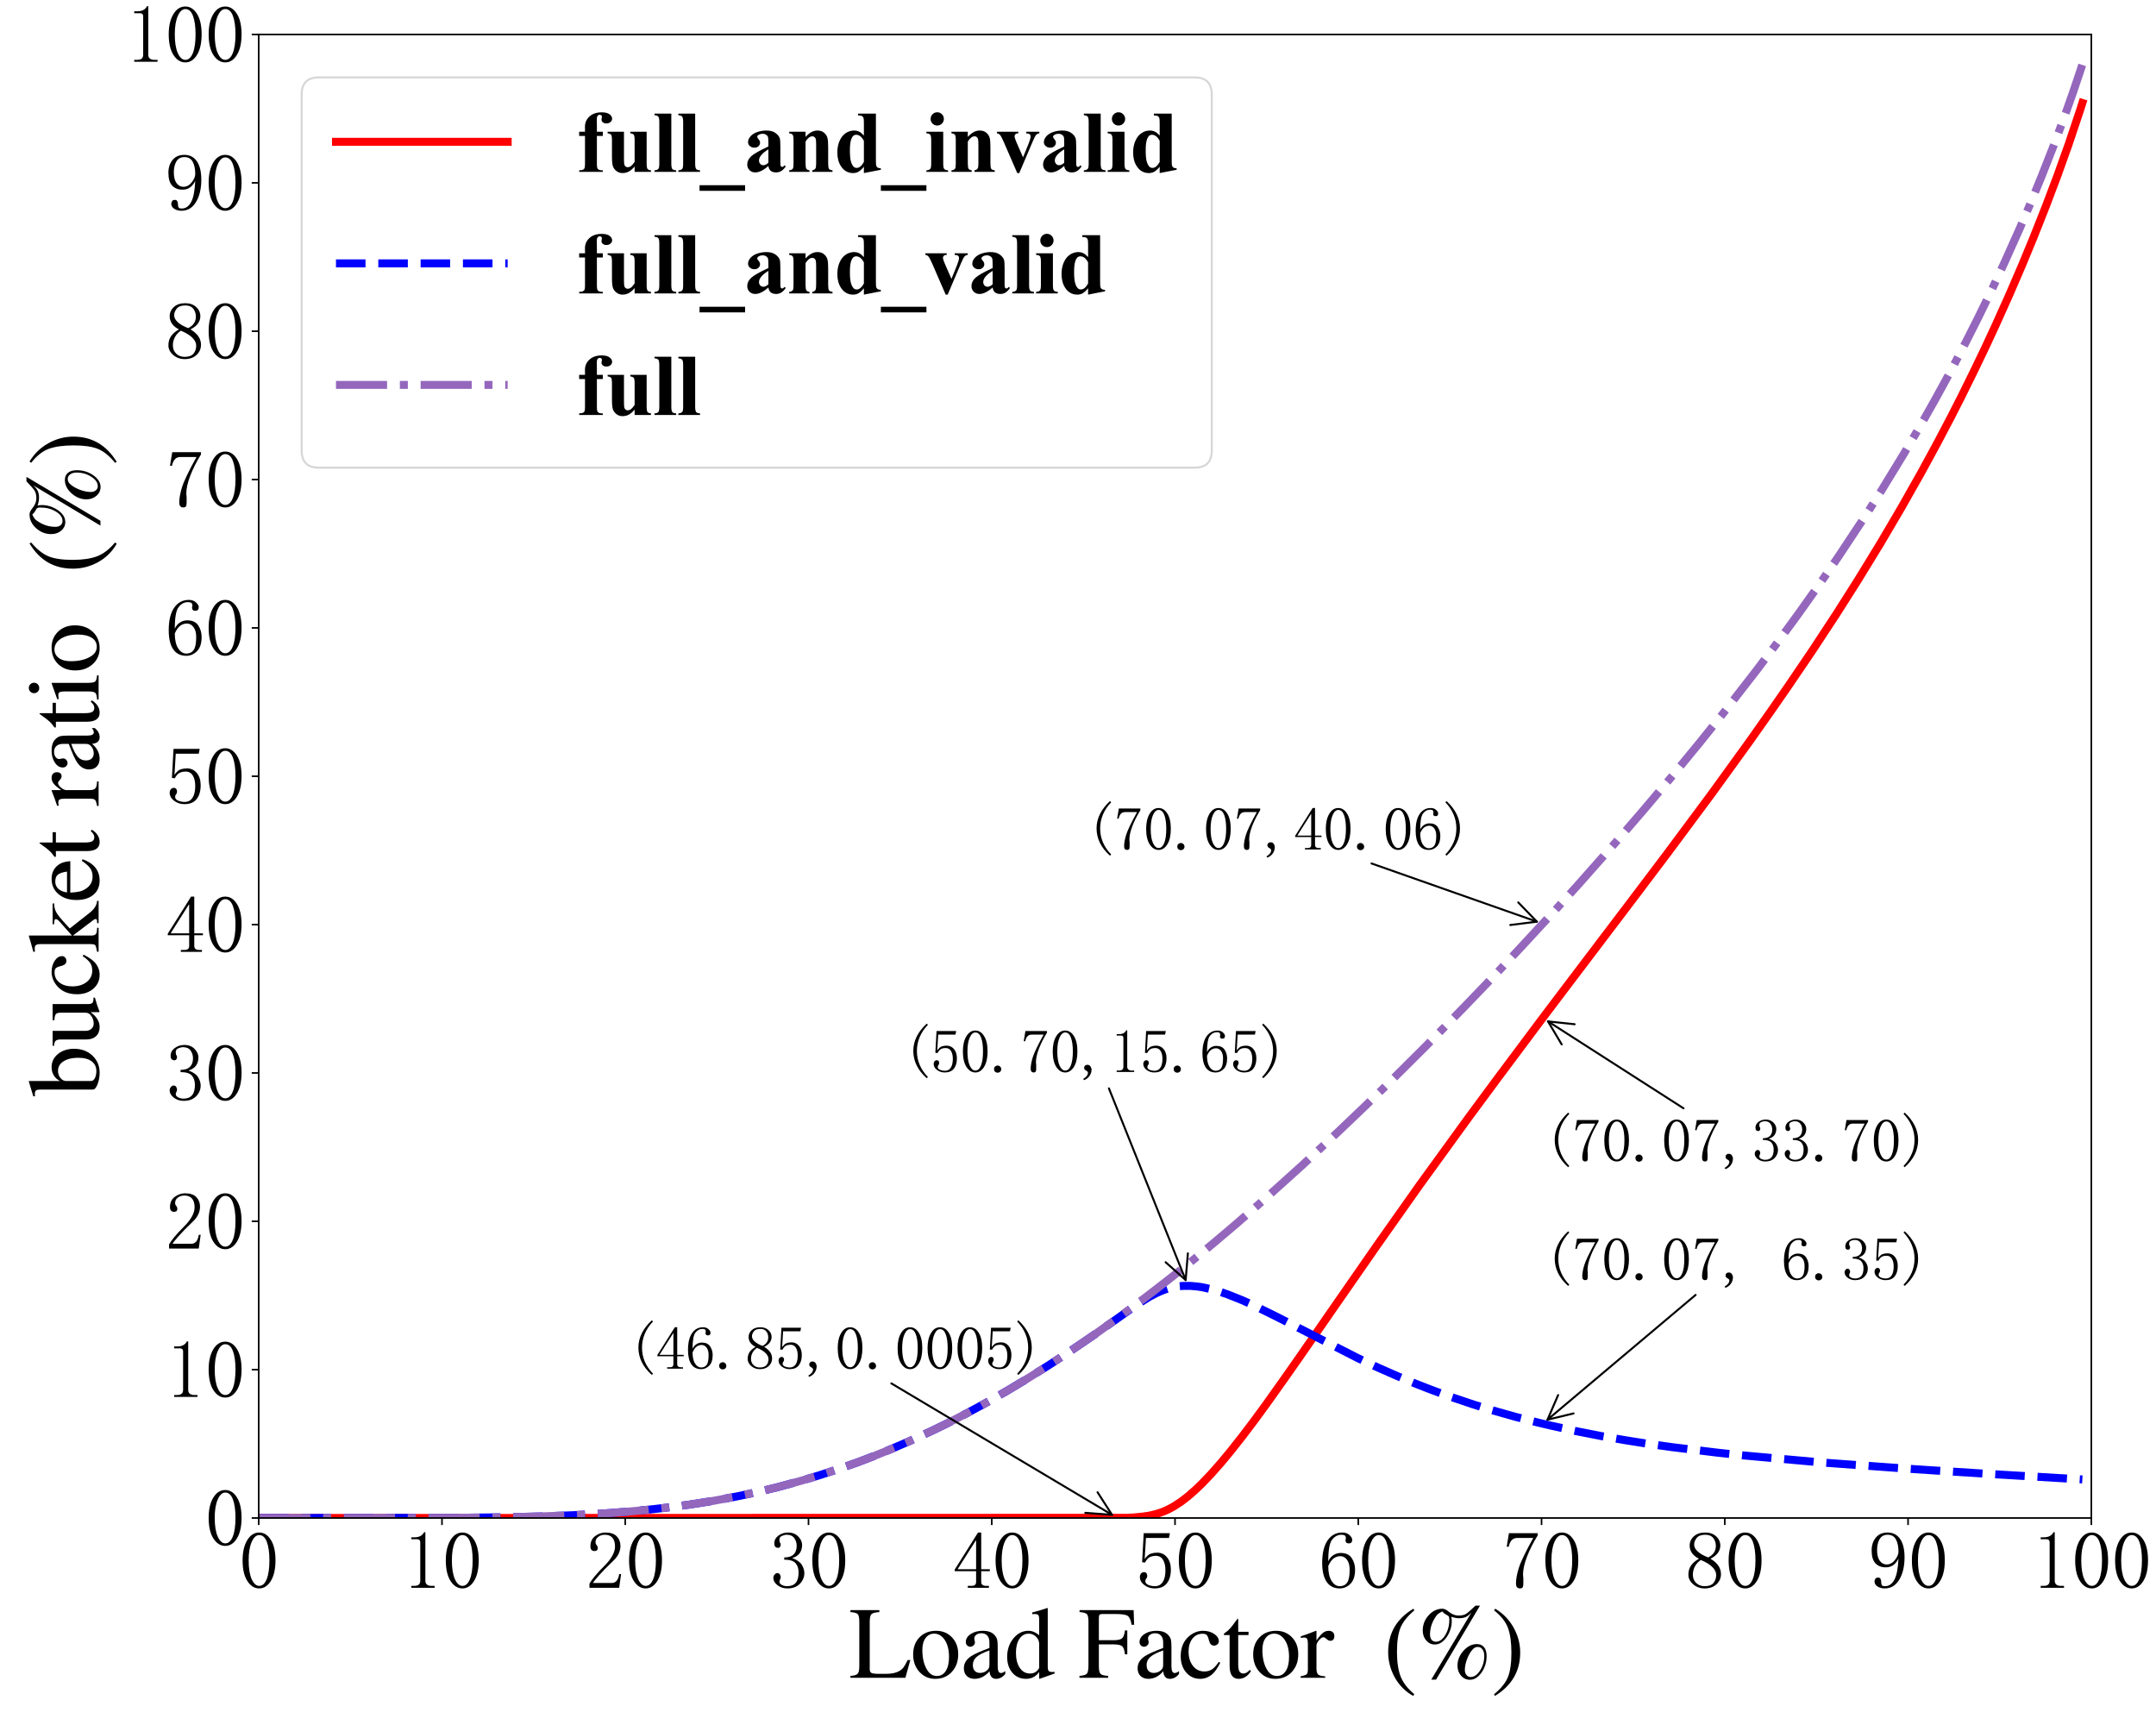 <?xml version="1.0" encoding="utf-8" standalone="no"?>
<!DOCTYPE svg PUBLIC "-//W3C//DTD SVG 1.1//EN"
  "http://www.w3.org/Graphics/SVG/1.1/DTD/svg11.dtd">
<svg xmlns:xlink="http://www.w3.org/1999/xlink" width="1080pt" height="864pt" viewBox="0 0 1080 864" xmlns="http://www.w3.org/2000/svg" version="1.1">
 <defs>
  <style type="text/css">*{stroke-linejoin: round; stroke-linecap: butt}</style>
 </defs>
 <g id="figure_1">
  <g id="patch_1">
   <path d="M 0 864 
L 1080 864 
L 1080 0 
L 0 0 
z
" style="fill: #ffffff"/>
  </g>
  <g id="axes_1">
   <g id="patch_2">
    <path d="M 129.6 760.32 
L 1047.6 760.32 
L 1047.6 17.28 
L 129.6 17.28 
z
" style="fill: #ffffff"/>
   </g>
   <g id="matplotlib.axis_1">
    <g id="xtick_1">
     <g id="line2d_1">
      <defs>
       <path id="m90faae134c" d="M 0 0 
L 0 3.5 
" style="stroke: #000000; stroke-width: 0.8"/>
      </defs>
      <g>
       <use xlink:href="#m90faae134c" x="129.6" y="760.32" style="stroke: #000000; stroke-width: 0.8"/>
      </g>
     </g>
     <g id="text_1">
      <!-- 0 -->
      <g transform="translate(119.6 795.914) scale(0.4 -0.4)">
       <defs>
        <path id="SimSun-30" d="M 1600 4225 
Q 1250 4225 1012 3687 
Q 775 3150 775 2250 
Q 775 1300 1012 775 
Q 1250 250 1600 250 
Q 1975 250 2187 775 
Q 2400 1300 2400 2250 
Q 2400 3150 2200 3687 
Q 2000 4225 1600 4225 
z
M 1600 50 
Q 1050 50 675 625 
Q 300 1200 300 2250 
Q 300 3225 662 3825 
Q 1025 4425 1600 4425 
Q 2150 4425 2512 3850 
Q 2875 3275 2875 2250 
Q 2875 1225 2512 637 
Q 2150 50 1600 50 
z
" transform="scale(0.016)"/>
       </defs>
       <use xlink:href="#SimSun-30"/>
      </g>
     </g>
    </g>
    <g id="xtick_2">
     <g id="line2d_2">
      <g>
       <use xlink:href="#m90faae134c" x="221.4" y="760.32" style="stroke: #000000; stroke-width: 0.8"/>
      </g>
     </g>
     <g id="text_2">
      <!-- 10 -->
      <g transform="translate(201.4 795.914) scale(0.4 -0.4)">
       <defs>
        <path id="SimSun-31" d="M 1825 4450 
L 1825 650 
Q 1825 450 1950 350 
Q 2075 250 2300 250 
L 2550 250 
L 2550 100 
L 725 100 
L 725 250 
L 950 250 
Q 1200 250 1312 350 
Q 1425 450 1425 650 
L 1425 3675 
Q 1425 3775 1362 3837 
Q 1300 3900 1175 3900 
L 725 3900 
L 725 4050 
L 950 4050 
Q 1250 4050 1437 4150 
Q 1625 4250 1725 4450 
L 1825 4450 
z
" transform="scale(0.016)"/>
       </defs>
       <use xlink:href="#SimSun-31"/>
       <use xlink:href="#SimSun-30" x="50"/>
      </g>
     </g>
    </g>
    <g id="xtick_3">
     <g id="line2d_3">
      <g>
       <use xlink:href="#m90faae134c" x="313.2" y="760.32" style="stroke: #000000; stroke-width: 0.8"/>
      </g>
     </g>
     <g id="text_3">
      <!-- 20 -->
      <g transform="translate(293.2 795.914) scale(0.4 -0.4)">
       <defs>
        <path id="SimSun-32" d="M 2325 3325 
Q 2325 3775 2125 4012 
Q 1925 4250 1525 4250 
Q 1225 4250 1012 4087 
Q 800 3925 800 3675 
Q 800 3525 900 3425 
Q 975 3325 975 3225 
Q 975 3100 912 3037 
Q 850 2975 725 2975 
Q 575 2975 487 3062 
Q 400 3150 400 3350 
Q 400 3875 775 4150 
Q 1150 4425 1575 4425 
Q 2175 4425 2462 4125 
Q 2750 3825 2750 3375 
Q 2750 3075 2612 2775 
Q 2475 2475 2175 2200 
Q 1450 1500 1062 1062 
Q 675 625 600 475 
L 2075 475 
Q 2300 475 2450 650 
Q 2600 825 2650 1175 
L 2800 1175 
L 2650 100 
L 325 100 
L 325 425 
Q 450 650 737 1000 
Q 1025 1350 1500 1825 
Q 1925 2250 2125 2625 
Q 2325 3000 2325 3325 
z
" transform="scale(0.016)"/>
       </defs>
       <use xlink:href="#SimSun-32"/>
       <use xlink:href="#SimSun-30" x="50"/>
      </g>
     </g>
    </g>
    <g id="xtick_4">
     <g id="line2d_4">
      <g>
       <use xlink:href="#m90faae134c" x="405" y="760.32" style="stroke: #000000; stroke-width: 0.8"/>
      </g>
     </g>
     <g id="text_4">
      <!-- 30 -->
      <g transform="translate(385 795.914) scale(0.4 -0.4)">
       <defs>
        <path id="SimSun-33" d="M 2800 1250 
Q 2800 775 2450 412 
Q 2100 50 1475 50 
Q 1025 50 700 300 
Q 375 550 375 875 
Q 375 1025 475 1137 
Q 575 1250 675 1250 
Q 825 1250 887 1137 
Q 950 1025 950 950 
Q 950 825 900 750 
Q 850 650 850 575 
Q 850 425 1037 325 
Q 1225 225 1450 225 
Q 1900 225 2125 487 
Q 2350 750 2350 1300 
Q 2350 1750 2112 2025 
Q 1875 2300 1225 2300 
L 1225 2475 
Q 1725 2475 1962 2712 
Q 2200 2950 2200 3375 
Q 2200 3725 2012 3987 
Q 1825 4250 1425 4250 
Q 1250 4250 1050 4162 
Q 850 4075 850 3875 
Q 850 3675 900 3625 
Q 950 3575 950 3500 
Q 950 3375 900 3300 
Q 850 3225 725 3225 
Q 625 3225 537 3300 
Q 450 3375 450 3575 
Q 450 3950 775 4187 
Q 1100 4425 1525 4425 
Q 2025 4425 2325 4112 
Q 2625 3800 2625 3450 
Q 2625 3075 2437 2812 
Q 2250 2550 1850 2425 
Q 2400 2225 2600 1900 
Q 2800 1575 2800 1250 
z
" transform="scale(0.016)"/>
       </defs>
       <use xlink:href="#SimSun-33"/>
       <use xlink:href="#SimSun-30" x="50"/>
      </g>
     </g>
    </g>
    <g id="xtick_5">
     <g id="line2d_5">
      <g>
       <use xlink:href="#m90faae134c" x="496.8" y="760.32" style="stroke: #000000; stroke-width: 0.8"/>
      </g>
     </g>
     <g id="text_5">
      <!-- 40 -->
      <g transform="translate(476.8 795.914) scale(0.4 -0.4)">
       <defs>
        <path id="SimSun-34" d="M 2300 575 
Q 2300 400 2400 325 
Q 2500 250 2675 250 
L 2900 250 
L 2900 100 
L 1250 100 
L 1250 250 
L 1525 250 
Q 1725 250 1812 325 
Q 1900 400 1900 575 
L 1900 1400 
L 225 1400 
L 225 1525 
L 2050 4425 
L 2300 4425 
L 2300 1550 
L 2975 1550 
L 2975 1400 
L 2300 1400 
L 2300 575 
z
M 1875 3800 
L 450 1550 
L 1900 1550 
L 1900 3800 
L 1875 3800 
z
" transform="scale(0.016)"/>
       </defs>
       <use xlink:href="#SimSun-34"/>
       <use xlink:href="#SimSun-30" x="50"/>
      </g>
     </g>
    </g>
    <g id="xtick_6">
     <g id="line2d_6">
      <g>
       <use xlink:href="#m90faae134c" x="588.6" y="760.32" style="stroke: #000000; stroke-width: 0.8"/>
      </g>
     </g>
     <g id="text_6">
      <!-- 50 -->
      <g transform="translate(568.6 795.914) scale(0.4 -0.4)">
       <defs>
        <path id="SimSun-35" d="M 1725 2850 
Q 2200 2850 2500 2487 
Q 2800 2125 2800 1525 
Q 2800 850 2487 450 
Q 2175 50 1525 50 
Q 1075 50 725 312 
Q 375 575 375 950 
Q 375 1100 462 1212 
Q 550 1325 700 1325 
Q 850 1325 900 1225 
Q 950 1125 950 1050 
Q 950 900 875 825 
Q 800 725 800 625 
Q 800 425 1037 325 
Q 1275 225 1550 225 
Q 1950 225 2162 550 
Q 2375 875 2375 1475 
Q 2375 1975 2187 2287 
Q 2000 2600 1625 2600 
Q 1350 2600 1150 2500 
Q 950 2400 775 2075 
L 550 2100 
L 675 4375 
L 2725 4375 
L 2650 4000 
L 850 4000 
L 750 2350 
Q 1000 2700 1237 2775 
Q 1475 2850 1725 2850 
z
" transform="scale(0.016)"/>
       </defs>
       <use xlink:href="#SimSun-35"/>
       <use xlink:href="#SimSun-30" x="50"/>
      </g>
     </g>
    </g>
    <g id="xtick_7">
     <g id="line2d_7">
      <g>
       <use xlink:href="#m90faae134c" x="680.4" y="760.32" style="stroke: #000000; stroke-width: 0.8"/>
      </g>
     </g>
     <g id="text_7">
      <!-- 60 -->
      <g transform="translate(660.4 795.914) scale(0.4 -0.4)">
       <defs>
        <path id="SimSun-36" d="M 775 1800 
Q 775 1050 1037 637 
Q 1300 225 1675 225 
Q 2050 225 2250 500 
Q 2450 775 2450 1525 
Q 2450 2025 2237 2300 
Q 2025 2575 1725 2575 
Q 1450 2575 1212 2412 
Q 975 2250 775 1800 
z
M 1750 2825 
Q 2350 2825 2612 2425 
Q 2875 2025 2875 1525 
Q 2875 775 2512 412 
Q 2150 50 1675 50 
Q 1000 50 650 562 
Q 300 1075 300 2050 
Q 300 3200 725 3812 
Q 1150 4425 1875 4425 
Q 2225 4425 2437 4225 
Q 2650 4025 2650 3875 
Q 2650 3725 2587 3650 
Q 2525 3575 2375 3575 
Q 2250 3575 2187 3637 
Q 2125 3700 2125 3825 
Q 2125 3875 2150 3925 
Q 2150 3975 2150 4025 
Q 2150 4125 2075 4187 
Q 2000 4250 1800 4250 
Q 1375 4250 1075 3862 
Q 775 3475 775 2175 
Q 925 2500 1187 2662 
Q 1450 2825 1750 2825 
z
" transform="scale(0.016)"/>
       </defs>
       <use xlink:href="#SimSun-36"/>
       <use xlink:href="#SimSun-30" x="50"/>
      </g>
     </g>
    </g>
    <g id="xtick_8">
     <g id="line2d_8">
      <g>
       <use xlink:href="#m90faae134c" x="772.2" y="760.32" style="stroke: #000000; stroke-width: 0.8"/>
      </g>
     </g>
     <g id="text_8">
      <!-- 70 -->
      <g transform="translate(752.2 795.914) scale(0.4 -0.4)">
       <defs>
        <path id="SimSun-37" d="M 2825 4200 
Q 2300 3350 1987 2537 
Q 1675 1725 1675 1125 
Q 1675 1025 1700 850 
Q 1700 650 1700 400 
Q 1700 200 1637 125 
Q 1575 50 1425 50 
Q 1300 50 1212 137 
Q 1125 225 1125 450 
Q 1125 925 1337 1625 
Q 1550 2325 2475 4000 
L 1225 4000 
Q 950 4000 787 3825 
Q 625 3650 550 3300 
L 400 3325 
L 575 4375 
L 2825 4375 
L 2825 4200 
z
" transform="scale(0.016)"/>
       </defs>
       <use xlink:href="#SimSun-37"/>
       <use xlink:href="#SimSun-30" x="50"/>
      </g>
     </g>
    </g>
    <g id="xtick_9">
     <g id="line2d_9">
      <g>
       <use xlink:href="#m90faae134c" x="864" y="760.32" style="stroke: #000000; stroke-width: 0.8"/>
      </g>
     </g>
     <g id="text_9">
      <!-- 80 -->
      <g transform="translate(844 795.914) scale(0.4 -0.4)">
       <defs>
        <path id="SimSun-38" d="M 625 1125 
Q 625 725 887 475 
Q 1150 225 1550 225 
Q 2025 225 2237 475 
Q 2450 725 2450 1100 
Q 2450 1425 2150 1725 
Q 1850 2025 1250 2275 
Q 950 2075 787 1775 
Q 625 1475 625 1125 
z
M 2825 1175 
Q 2825 700 2475 375 
Q 2125 50 1550 50 
Q 1025 50 650 375 
Q 275 700 275 1125 
Q 275 1550 487 1850 
Q 700 2150 1100 2375 
Q 750 2550 562 2812 
Q 375 3075 375 3400 
Q 375 3825 700 4125 
Q 1025 4425 1600 4425 
Q 2125 4425 2450 4125 
Q 2775 3825 2775 3400 
Q 2775 3100 2587 2837 
Q 2400 2575 2000 2375 
Q 2425 2125 2625 1825 
Q 2825 1525 2825 1175 
z
M 2425 3375 
Q 2425 3725 2225 3987 
Q 2025 4250 1600 4250 
Q 1125 4250 925 4000 
Q 725 3750 725 3475 
Q 725 3200 1012 2937 
Q 1300 2675 1825 2475 
Q 2125 2625 2275 2850 
Q 2425 3075 2425 3375 
z
" transform="scale(0.016)"/>
       </defs>
       <use xlink:href="#SimSun-38"/>
       <use xlink:href="#SimSun-30" x="50"/>
      </g>
     </g>
    </g>
    <g id="xtick_10">
     <g id="line2d_10">
      <g>
       <use xlink:href="#m90faae134c" x="955.8" y="760.32" style="stroke: #000000; stroke-width: 0.8"/>
      </g>
     </g>
     <g id="text_10">
      <!-- 90 -->
      <g transform="translate(935.8 795.914) scale(0.4 -0.4)">
       <defs>
        <path id="SimSun-39" d="M 700 3050 
Q 700 2500 912 2212 
Q 1125 1925 1450 1925 
Q 1825 1925 2100 2275 
Q 2375 2625 2375 2925 
Q 2375 3525 2175 3887 
Q 1975 4250 1525 4250 
Q 1100 4250 900 3912 
Q 700 3575 700 3050 
z
M 1375 1700 
Q 875 1700 575 2012 
Q 275 2325 275 3025 
Q 275 3625 600 4025 
Q 925 4425 1525 4425 
Q 2150 4425 2500 3925 
Q 2850 3425 2850 2475 
Q 2850 1425 2437 737 
Q 2025 50 1300 50 
Q 975 50 737 200 
Q 500 350 500 600 
Q 500 700 562 800 
Q 625 900 775 900 
Q 925 900 975 787 
Q 1025 675 1025 525 
Q 1025 425 1050 362 
Q 1075 300 1100 275 
Q 1125 250 1187 237 
Q 1250 225 1325 225 
Q 1775 225 2050 725 
Q 2325 1225 2375 2400 
Q 2250 2100 2000 1900 
Q 1750 1700 1375 1700 
z
" transform="scale(0.016)"/>
       </defs>
       <use xlink:href="#SimSun-39"/>
       <use xlink:href="#SimSun-30" x="50"/>
      </g>
     </g>
    </g>
    <g id="xtick_11">
     <g id="line2d_11">
      <g>
       <use xlink:href="#m90faae134c" x="1047.6" y="760.32" style="stroke: #000000; stroke-width: 0.8"/>
      </g>
     </g>
     <g id="text_11">
      <!-- 100 -->
      <g transform="translate(1017.6 795.914) scale(0.4 -0.4)">
       <use xlink:href="#SimSun-31"/>
       <use xlink:href="#SimSun-30" x="50"/>
       <use xlink:href="#SimSun-30" x="100"/>
      </g>
     </g>
    </g>
    <g id="text_12">
     <!-- $\mathrm{\ Load\ Factor}$ $\mathrm{(\%)}$ -->
     <g transform="translate(413.35 840.57) scale(0.5 -0.5)">
      <defs>
       <path id="STIXGeneral-Regular-4c" d="M 3827 1114 
L 3520 0 
L 77 0 
L 77 122 
Q 429 141 531 256 
Q 634 371 634 736 
L 634 3494 
Q 634 3872 541 3981 
Q 448 4090 77 4115 
L 77 4237 
L 1888 4237 
L 1888 4115 
Q 1498 4090 1392 3984 
Q 1286 3878 1286 3507 
L 1286 538 
Q 1286 358 1398 304 
Q 1510 250 1862 250 
L 2310 250 
Q 3085 250 3392 640 
Q 3520 813 3661 1114 
L 3827 1114 
z
" transform="scale(0.016)"/>
       <path id="STIXGeneral-Regular-6f" d="M 3008 1478 
Q 3008 806 2608 371 
Q 2208 -64 1568 -64 
Q 979 -64 582 368 
Q 186 800 186 1459 
Q 186 2125 582 2534 
Q 979 2944 1626 2944 
Q 2221 2944 2614 2537 
Q 3008 2131 3008 1478 
z
M 2432 1306 
Q 2432 2035 2112 2445 
Q 1856 2765 1504 2765 
Q 1171 2765 966 2493 
Q 762 2221 762 1747 
Q 762 928 1101 435 
Q 1318 115 1677 115 
Q 2029 115 2230 432 
Q 2432 749 2432 1306 
z
" transform="scale(0.016)"/>
       <path id="STIXGeneral-Regular-61" d="M 2829 422 
L 2829 243 
Q 2586 -64 2253 -64 
Q 1888 -64 1843 403 
L 1837 403 
Q 1427 -64 909 -64 
Q 608 -64 422 112 
Q 237 288 237 602 
Q 237 1050 685 1350 
Q 992 1555 1837 1869 
L 1837 2214 
Q 1837 2502 1699 2646 
Q 1562 2790 1338 2790 
Q 1146 2790 1018 2697 
Q 890 2605 890 2477 
Q 890 2419 909 2348 
Q 928 2278 928 2208 
Q 928 2112 841 2029 
Q 755 1946 634 1946 
Q 525 1946 441 2029 
Q 358 2112 358 2240 
Q 358 2547 685 2752 
Q 986 2944 1421 2944 
Q 1939 2944 2176 2656 
Q 2291 2522 2323 2384 
Q 2355 2246 2355 1946 
L 2355 723 
Q 2355 301 2554 301 
Q 2682 301 2829 422 
z
M 1837 813 
L 1837 1715 
Q 1248 1510 1018 1293 
Q 800 1094 800 800 
Q 800 557 921 432 
Q 1043 307 1242 307 
Q 1453 307 1613 410 
Q 1747 506 1792 589 
Q 1837 672 1837 813 
z
" transform="scale(0.016)"/>
       <path id="STIXGeneral-Regular-64" d="M 3142 269 
L 2202 -64 
L 2176 -45 
L 2176 365 
Q 1869 -64 1357 -64 
Q 826 -64 499 317 
Q 173 698 173 1312 
Q 173 1990 563 2467 
Q 954 2944 1504 2944 
Q 1850 2944 2176 2669 
L 2176 3667 
Q 2176 3866 2118 3930 
Q 2061 3994 1882 3994 
Q 1792 3994 1741 3987 
L 1741 4090 
Q 2323 4243 2682 4371 
L 2714 4358 
L 2714 730 
Q 2714 506 2768 435 
Q 2822 365 2995 365 
Q 3034 365 3142 371 
L 3142 269 
z
M 2176 653 
L 2176 2125 
Q 2176 2381 1981 2573 
Q 1786 2765 1523 2765 
Q 1158 2765 940 2438 
Q 723 2112 723 1568 
Q 723 979 963 624 
Q 1203 269 1606 269 
Q 1907 269 2080 474 
Q 2176 582 2176 653 
z
" transform="scale(0.016)"/>
       <path id="STIXGeneral-Regular-46" d="M 3494 3322 
L 3334 3322 
Q 3264 3757 3094 3875 
Q 2925 3994 2349 3994 
L 1504 3994 
Q 1370 3994 1328 3946 
Q 1286 3898 1286 3744 
L 1286 2355 
L 2195 2355 
Q 2598 2355 2736 2470 
Q 2874 2586 2918 2963 
L 3066 2963 
L 3066 1472 
L 2918 1472 
Q 2880 1862 2745 1977 
Q 2611 2093 2195 2093 
L 1286 2093 
L 1286 717 
Q 1286 352 1392 246 
Q 1498 141 1869 122 
L 1869 0 
L 70 0 
L 70 122 
Q 435 147 534 259 
Q 634 371 634 787 
L 634 3526 
Q 634 3878 538 3984 
Q 442 4090 77 4115 
L 77 4237 
L 3462 4237 
L 3494 3322 
z
" transform="scale(0.016)"/>
       <path id="STIXGeneral-Regular-63" d="M 2547 998 
L 2637 941 
Q 2362 403 2112 205 
Q 1786 -64 1376 -64 
Q 845 -64 502 336 
Q 160 736 160 1357 
Q 160 2170 698 2618 
Q 1094 2944 1562 2944 
Q 1965 2944 2256 2749 
Q 2547 2554 2547 2285 
Q 2547 2176 2457 2096 
Q 2368 2016 2246 2016 
Q 2022 2016 1939 2310 
L 1901 2451 
Q 1850 2630 1773 2694 
Q 1696 2758 1523 2758 
Q 1133 2758 893 2451 
Q 653 2144 653 1645 
Q 653 1094 928 745 
Q 1203 397 1645 397 
Q 1920 397 2118 528 
Q 2317 659 2547 998 
z
" transform="scale(0.016)"/>
       <path id="STIXGeneral-Regular-74" d="M 1702 493 
L 1786 422 
Q 1478 -64 1011 -64 
Q 448 -64 448 749 
L 448 2675 
L 109 2675 
Q 83 2694 83 2720 
Q 83 2771 192 2842 
Q 435 2982 813 3526 
Q 826 3546 874 3606 
Q 922 3667 941 3706 
Q 986 3706 986 3622 
L 986 2880 
L 1632 2880 
L 1632 2675 
L 986 2675 
L 986 845 
Q 986 538 1062 403 
Q 1139 269 1318 269 
Q 1510 269 1702 493 
z
" transform="scale(0.016)"/>
       <path id="STIXGeneral-Regular-72" d="M 1024 2931 
L 1024 2342 
Q 1267 2688 1430 2816 
Q 1594 2944 1792 2944 
Q 1958 2944 2051 2854 
Q 2144 2765 2144 2605 
Q 2144 2470 2077 2393 
Q 2010 2317 1894 2317 
Q 1773 2317 1638 2445 
Q 1536 2541 1472 2541 
Q 1338 2541 1181 2355 
Q 1024 2170 1024 2016 
L 1024 576 
Q 1024 301 1133 205 
Q 1242 109 1568 96 
L 1568 0 
L 32 0 
L 32 96 
Q 339 154 412 224 
Q 486 294 486 538 
L 486 2138 
Q 486 2349 438 2435 
Q 390 2522 269 2522 
Q 166 2522 45 2496 
L 45 2598 
Q 448 2726 992 2944 
L 1024 2931 
z
" transform="scale(0.016)"/>
       <path id="SimSun-20" d="M 0 0 
Q 0 0 0 0 
z
" transform="scale(0.016)"/>
       <path id="STIXGeneral-Regular-28" d="M 1946 -1030 
L 1869 -1133 
Q 1126 -710 716 32 
Q 307 774 307 1613 
Q 307 3386 1888 4326 
L 1946 4224 
Q 1293 3667 1075 3126 
Q 858 2586 858 1632 
Q 858 685 1082 96 
Q 1306 -493 1946 -1030 
z
" transform="scale(0.016)"/>
       <path id="STIXGeneral-Regular-25" d="M 4390 1363 
Q 4390 781 4070 329 
Q 3750 -122 3341 -122 
Q 3014 -122 2790 134 
Q 2566 390 2566 762 
Q 2566 1274 2940 1693 
Q 3315 2112 3776 2112 
Q 4070 2112 4230 1917 
Q 4390 1722 4390 1363 
z
M 4243 1376 
Q 4243 1626 4131 1779 
Q 4019 1933 3840 1933 
Q 3654 1933 3526 1786 
Q 3315 1562 3171 1187 
Q 3027 813 3027 486 
Q 3027 301 3129 176 
Q 3232 51 3386 51 
Q 3718 51 3980 457 
Q 4243 864 4243 1376 
z
M 3974 4518 
L 1222 -115 
L 922 -115 
L 3443 4096 
Q 3264 3891 3094 3811 
Q 2925 3731 2669 3731 
Q 2445 3731 2182 3821 
Q 2208 3674 2208 3539 
Q 2208 3206 2067 2873 
Q 1926 2541 1696 2323 
Q 1453 2086 1146 2086 
Q 826 2086 608 2339 
Q 390 2592 390 2963 
Q 390 3507 761 3916 
Q 1133 4326 1626 4326 
Q 1792 4326 2010 4147 
Q 2310 3898 2624 3898 
Q 2918 3898 3084 3994 
Q 3251 4090 3693 4518 
L 3974 4518 
z
M 2054 3642 
Q 2054 3782 2025 3833 
Q 1997 3885 1894 3936 
Q 1747 4006 1613 4154 
Q 1414 4058 1331 3984 
Q 1248 3910 1152 3750 
Q 845 3264 845 2707 
Q 845 2509 944 2384 
Q 1043 2259 1210 2259 
Q 1549 2259 1801 2675 
Q 2054 3091 2054 3642 
z
" transform="scale(0.016)"/>
       <path id="STIXGeneral-Regular-29" d="M 186 4224 
L 262 4326 
Q 992 3891 1408 3148 
Q 1824 2406 1824 1581 
Q 1824 -166 243 -1133 
L 186 -1030 
Q 845 -486 1059 54 
Q 1274 595 1274 1562 
Q 1274 2534 1059 3120 
Q 845 3706 186 4224 
z
" transform="scale(0.016)"/>
      </defs>
      <use xlink:href="#STIXGeneral-Regular-4c" transform="translate(24.066 0.406)"/>
      <use xlink:href="#STIXGeneral-Regular-6f" transform="translate(85.166 0.406)"/>
      <use xlink:href="#STIXGeneral-Regular-61" transform="translate(135.166 0.406)"/>
      <use xlink:href="#STIXGeneral-Regular-64" transform="translate(179.566 0.406)"/>
      <use xlink:href="#STIXGeneral-Regular-46" transform="translate(253.633 0.406)"/>
      <use xlink:href="#STIXGeneral-Regular-61" transform="translate(309.233 0.406)"/>
      <use xlink:href="#STIXGeneral-Regular-63" transform="translate(353.633 0.406)"/>
      <use xlink:href="#STIXGeneral-Regular-74" transform="translate(398.033 0.406)"/>
      <use xlink:href="#STIXGeneral-Regular-6f" transform="translate(425.833 0.406)"/>
      <use xlink:href="#STIXGeneral-Regular-72" transform="translate(475.833 0.406)"/>
      <use xlink:href="#SimSun-20" transform="translate(509.133 0.406)"/>
      <use xlink:href="#STIXGeneral-Regular-28" transform="translate(559.133 0.406)"/>
      <use xlink:href="#STIXGeneral-Regular-25" transform="translate(592.433 0.406)"/>
      <use xlink:href="#STIXGeneral-Regular-29" transform="translate(667.133 0.406)"/>
     </g>
    </g>
   </g>
   <g id="matplotlib.axis_2">
    <g id="ytick_1">
     <g id="line2d_12">
      <defs>
       <path id="m78ec97b7d7" d="M 0 0 
L -3.5 0 
" style="stroke: #000000; stroke-width: 0.8"/>
      </defs>
      <g>
       <use xlink:href="#m78ec97b7d7" x="129.6" y="760.32" style="stroke: #000000; stroke-width: 0.8"/>
      </g>
     </g>
     <g id="text_13">
      <!-- 0 -->
      <g transform="translate(102.6 774.617) scale(0.4 -0.4)">
       <use xlink:href="#SimSun-30"/>
      </g>
     </g>
    </g>
    <g id="ytick_2">
     <g id="line2d_13">
      <g>
       <use xlink:href="#m78ec97b7d7" x="129.6" y="686.016" style="stroke: #000000; stroke-width: 0.8"/>
      </g>
     </g>
     <g id="text_14">
      <!-- 10 -->
      <g transform="translate(82.6 700.313) scale(0.4 -0.4)">
       <use xlink:href="#SimSun-31"/>
       <use xlink:href="#SimSun-30" x="50"/>
      </g>
     </g>
    </g>
    <g id="ytick_3">
     <g id="line2d_14">
      <g>
       <use xlink:href="#m78ec97b7d7" x="129.6" y="611.712" style="stroke: #000000; stroke-width: 0.8"/>
      </g>
     </g>
     <g id="text_15">
      <!-- 20 -->
      <g transform="translate(82.6 626.009) scale(0.4 -0.4)">
       <use xlink:href="#SimSun-32"/>
       <use xlink:href="#SimSun-30" x="50"/>
      </g>
     </g>
    </g>
    <g id="ytick_4">
     <g id="line2d_15">
      <g>
       <use xlink:href="#m78ec97b7d7" x="129.6" y="537.408" style="stroke: #000000; stroke-width: 0.8"/>
      </g>
     </g>
     <g id="text_16">
      <!-- 30 -->
      <g transform="translate(82.6 551.705) scale(0.4 -0.4)">
       <use xlink:href="#SimSun-33"/>
       <use xlink:href="#SimSun-30" x="50"/>
      </g>
     </g>
    </g>
    <g id="ytick_5">
     <g id="line2d_16">
      <g>
       <use xlink:href="#m78ec97b7d7" x="129.6" y="463.104" style="stroke: #000000; stroke-width: 0.8"/>
      </g>
     </g>
     <g id="text_17">
      <!-- 40 -->
      <g transform="translate(82.6 477.401) scale(0.4 -0.4)">
       <use xlink:href="#SimSun-34"/>
       <use xlink:href="#SimSun-30" x="50"/>
      </g>
     </g>
    </g>
    <g id="ytick_6">
     <g id="line2d_17">
      <g>
       <use xlink:href="#m78ec97b7d7" x="129.6" y="388.8" style="stroke: #000000; stroke-width: 0.8"/>
      </g>
     </g>
     <g id="text_18">
      <!-- 50 -->
      <g transform="translate(82.6 403.097) scale(0.4 -0.4)">
       <use xlink:href="#SimSun-35"/>
       <use xlink:href="#SimSun-30" x="50"/>
      </g>
     </g>
    </g>
    <g id="ytick_7">
     <g id="line2d_18">
      <g>
       <use xlink:href="#m78ec97b7d7" x="129.6" y="314.496" style="stroke: #000000; stroke-width: 0.8"/>
      </g>
     </g>
     <g id="text_19">
      <!-- 60 -->
      <g transform="translate(82.6 328.793) scale(0.4 -0.4)">
       <use xlink:href="#SimSun-36"/>
       <use xlink:href="#SimSun-30" x="50"/>
      </g>
     </g>
    </g>
    <g id="ytick_8">
     <g id="line2d_19">
      <g>
       <use xlink:href="#m78ec97b7d7" x="129.6" y="240.192" style="stroke: #000000; stroke-width: 0.8"/>
      </g>
     </g>
     <g id="text_20">
      <!-- 70 -->
      <g transform="translate(82.6 254.489) scale(0.4 -0.4)">
       <use xlink:href="#SimSun-37"/>
       <use xlink:href="#SimSun-30" x="50"/>
      </g>
     </g>
    </g>
    <g id="ytick_9">
     <g id="line2d_20">
      <g>
       <use xlink:href="#m78ec97b7d7" x="129.6" y="165.888" style="stroke: #000000; stroke-width: 0.8"/>
      </g>
     </g>
     <g id="text_21">
      <!-- 80 -->
      <g transform="translate(82.6 180.185) scale(0.4 -0.4)">
       <use xlink:href="#SimSun-38"/>
       <use xlink:href="#SimSun-30" x="50"/>
      </g>
     </g>
    </g>
    <g id="ytick_10">
     <g id="line2d_21">
      <g>
       <use xlink:href="#m78ec97b7d7" x="129.6" y="91.584" style="stroke: #000000; stroke-width: 0.8"/>
      </g>
     </g>
     <g id="text_22">
      <!-- 90 -->
      <g transform="translate(82.6 105.881) scale(0.4 -0.4)">
       <use xlink:href="#SimSun-39"/>
       <use xlink:href="#SimSun-30" x="50"/>
      </g>
     </g>
    </g>
    <g id="ytick_11">
     <g id="line2d_22">
      <g>
       <use xlink:href="#m78ec97b7d7" x="129.6" y="17.28" style="stroke: #000000; stroke-width: 0.8"/>
      </g>
     </g>
     <g id="text_23">
      <!-- 100 -->
      <g transform="translate(62.6 31.577) scale(0.4 -0.4)">
       <use xlink:href="#SimSun-31"/>
       <use xlink:href="#SimSun-30" x="50"/>
       <use xlink:href="#SimSun-30" x="100"/>
      </g>
     </g>
    </g>
    <g id="text_24">
     <!-- $\mathrm{\ bucket\ ratio}$ $\mathrm{(\%)}$ -->
     <g transform="translate(49.6 561.3) rotate(-90) scale(0.5 -0.5)">
      <defs>
       <path id="STIXGeneral-Regular-62" d="M 979 4358 
L 979 2406 
Q 1082 2650 1315 2797 
Q 1549 2944 1843 2944 
Q 2349 2944 2672 2541 
Q 2995 2138 2995 1536 
Q 2995 832 2566 384 
Q 2138 -64 1498 -64 
Q 1107 -64 774 67 
Q 442 198 442 358 
L 442 3622 
Q 442 3859 384 3926 
Q 326 3994 128 3994 
Q 83 3994 19 3981 
L 19 4090 
L 211 4147 
Q 864 4346 947 4371 
L 979 4358 
z
M 979 2035 
L 979 474 
Q 979 326 1161 233 
Q 1344 141 1600 141 
Q 1978 141 2195 416 
Q 2432 710 2432 1261 
Q 2432 1888 2182 2240 
Q 1971 2541 1613 2541 
Q 1357 2541 1168 2390 
Q 979 2240 979 2035 
z
" transform="scale(0.016)"/>
       <path id="STIXGeneral-Regular-75" d="M 3072 320 
L 3072 230 
Q 2573 96 2195 -58 
L 2163 -38 
L 2163 486 
L 2150 486 
Q 1747 -64 1235 -64 
Q 870 -64 662 160 
Q 454 384 454 755 
L 454 2362 
Q 454 2598 371 2688 
Q 288 2778 58 2790 
L 58 2880 
L 992 2880 
L 992 813 
Q 992 595 1123 451 
Q 1254 307 1446 307 
Q 1760 307 1984 506 
Q 2067 582 2099 649 
Q 2131 717 2131 877 
L 2131 2355 
Q 2131 2605 2041 2678 
Q 1952 2752 1658 2771 
L 1658 2880 
L 2669 2880 
L 2669 685 
Q 2669 461 2742 390 
Q 2816 320 3034 320 
L 3072 320 
z
" transform="scale(0.016)"/>
       <path id="STIXGeneral-Regular-6b" d="M 3232 0 
L 1837 0 
L 1837 96 
L 1958 96 
Q 2093 96 2093 192 
Q 2093 250 2022 339 
L 1062 1606 
L 1062 429 
Q 1062 262 1142 185 
Q 1222 109 1414 102 
L 1542 96 
L 1542 0 
L 45 0 
L 45 96 
Q 390 154 457 214 
Q 525 275 525 525 
L 525 3610 
Q 525 3840 467 3920 
Q 410 4000 250 4000 
Q 211 4000 45 3987 
L 45 4090 
L 237 4141 
Q 621 4243 1037 4371 
L 1062 4358 
L 1062 1670 
L 1939 2451 
Q 2086 2586 2086 2675 
Q 2086 2739 2019 2761 
Q 1952 2784 1766 2790 
L 1766 2880 
L 3072 2880 
L 3072 2784 
Q 2752 2784 2505 2646 
Q 2259 2509 1690 1978 
L 1504 1805 
L 2483 563 
Q 2829 122 3232 96 
L 3232 0 
z
" transform="scale(0.016)"/>
       <path id="STIXGeneral-Regular-65" d="M 2611 1050 
L 2714 1005 
Q 2330 -64 1376 -64 
Q 813 -64 486 329 
Q 160 723 160 1389 
Q 160 2074 525 2509 
Q 890 2944 1485 2944 
Q 2061 2944 2374 2502 
Q 2560 2246 2592 1773 
L 621 1773 
Q 646 1370 700 1158 
Q 755 947 915 730 
Q 1184 378 1626 378 
Q 1939 378 2153 531 
Q 2368 685 2611 1050 
z
M 634 1978 
L 1939 1978 
Q 1882 2381 1750 2547 
Q 1619 2714 1312 2714 
Q 1043 2714 864 2525 
Q 685 2336 634 1978 
z
" transform="scale(0.016)"/>
       <path id="STIXGeneral-Regular-69" d="M 1152 4045 
Q 1152 3904 1056 3811 
Q 960 3718 819 3718 
Q 685 3718 592 3811 
Q 499 3904 499 4045 
Q 499 4179 595 4275 
Q 691 4371 826 4371 
Q 966 4371 1059 4275 
Q 1152 4179 1152 4045 
z
M 1619 0 
L 102 0 
L 102 96 
Q 435 115 521 211 
Q 608 307 608 666 
L 608 2118 
Q 608 2342 563 2432 
Q 518 2522 397 2522 
Q 243 2522 128 2490 
L 128 2592 
L 1120 2944 
L 1146 2918 
L 1146 672 
Q 1146 314 1226 218 
Q 1306 122 1619 96 
L 1619 0 
z
" transform="scale(0.016)"/>
      </defs>
      <use xlink:href="#STIXGeneral-Regular-62" transform="translate(24.066 0.406)"/>
      <use xlink:href="#STIXGeneral-Regular-75" transform="translate(74.066 0.406)"/>
      <use xlink:href="#STIXGeneral-Regular-63" transform="translate(124.066 0.406)"/>
      <use xlink:href="#STIXGeneral-Regular-6b" transform="translate(168.466 0.406)"/>
      <use xlink:href="#STIXGeneral-Regular-65" transform="translate(218.466 0.406)"/>
      <use xlink:href="#STIXGeneral-Regular-74" transform="translate(262.866 0.406)"/>
      <use xlink:href="#STIXGeneral-Regular-72" transform="translate(314.733 0.406)"/>
      <use xlink:href="#STIXGeneral-Regular-61" transform="translate(348.033 0.406)"/>
      <use xlink:href="#STIXGeneral-Regular-74" transform="translate(392.433 0.406)"/>
      <use xlink:href="#STIXGeneral-Regular-69" transform="translate(420.233 0.406)"/>
      <use xlink:href="#STIXGeneral-Regular-6f" transform="translate(448.033 0.406)"/>
      <use xlink:href="#SimSun-20" transform="translate(498.033 0.406)"/>
      <use xlink:href="#STIXGeneral-Regular-28" transform="translate(548.033 0.406)"/>
      <use xlink:href="#STIXGeneral-Regular-25" transform="translate(581.333 0.406)"/>
      <use xlink:href="#STIXGeneral-Regular-29" transform="translate(656.033 0.406)"/>
     </g>
    </g>
   </g>
   <g id="line2d_23">
    <path d="M 129.87 760.32 
L 564.219 760.216 
L 567.6 760.067 
L 572.126 759.654 
L 575.533 759.173 
L 578.954 758.375 
L 581.239 757.662 
L 583.533 756.776 
L 585.832 755.697 
L 588.128 754.426 
L 591.602 752.16 
L 595.09 749.481 
L 598.601 746.416 
L 602.106 743.06 
L 606.794 738.148 
L 611.507 732.814 
L 616.238 727.118 
L 622.179 719.609 
L 628.154 711.727 
L 634.152 703.538 
L 643.8 689.982 
L 651.052 679.633 
L 666.872 656.79 
L 690.116 623.321 
L 711.046 593.689 
L 735.734 559.646 
L 750.552 539.622 
L 771.562 511.52 
L 780.228 500.055 
L 804.895 467.511 
L 817.176 451.34 
L 835.512 427.061 
L 857.315 397.718 
L 876.455 371.266 
L 887.034 356.269 
L 895.16 344.571 
L 907.695 326.119 
L 919.892 307.557 
L 930.59 290.702 
L 941.88 272.263 
L 952.555 254.109 
L 962.556 236.409 
L 970.169 222.424 
L 977.263 208.937 
L 982.395 198.881 
L 988.521 186.469 
L 994.688 173.636 
L 999.692 162.839 
L 1006.478 147.728 
L 1012.942 132.728 
L 1018.578 119.097 
L 1024.835 103.293 
L 1030.638 87.938 
L 1036.239 72.261 
L 1041.984 55.121 
L 1043.105 51.598 
L 1043.105 51.598 
" clip-path="url(#p3a314210d7)" style="fill: none; stroke: #ff0000; stroke-width: 4; stroke-linecap: square"/>
   </g>
   <g id="line2d_24">
    <path d="M 129.87 760.32 
L 228.899 760.214 
L 253.976 759.933 
L 271.1 759.531 
L 287.033 758.922 
L 301.622 758.112 
L 313.876 757.187 
L 325.455 756.093 
L 335.391 754.948 
L 345.45 753.6 
L 357.502 751.694 
L 369.745 749.392 
L 380.242 747.138 
L 389.9 744.776 
L 401.61 741.572 
L 410.487 738.914 
L 420.452 735.636 
L 429.5 732.46 
L 437.625 729.359 
L 445.802 726.041 
L 455.089 722.044 
L 466.546 716.778 
L 473.908 713.212 
L 484.474 707.766 
L 494.059 702.558 
L 504.79 696.418 
L 514.524 690.569 
L 525.414 683.762 
L 535.287 677.298 
L 548.563 668.251 
L 569.859 653.226 
L 575.533 649.659 
L 578.954 647.843 
L 581.239 646.792 
L 583.533 645.896 
L 585.832 645.17 
L 588.128 644.625 
L 590.439 644.255 
L 592.759 644.073 
L 596.272 644.065 
L 599.77 644.374 
L 602.106 644.712 
L 606.794 645.738 
L 610.324 646.734 
L 615.054 648.365 
L 622.179 651.208 
L 626.958 653.342 
L 638.982 659.235 
L 680.315 680.309 
L 690.116 684.911 
L 699.958 689.239 
L 709.818 693.322 
L 715.973 695.72 
L 724.612 698.935 
L 738.204 703.506 
L 746.842 706.172 
L 759.204 709.66 
L 770.325 712.492 
L 776.514 713.962 
L 790.101 716.929 
L 802.438 719.344 
L 814.722 721.454 
L 825.736 723.183 
L 837.954 724.884 
L 860.915 727.666 
L 872.909 728.938 
L 912.177 732.485 
L 956.276 735.676 
L 970.169 736.582 
L 995.841 738.214 
L 1043.105 740.999 
L 1043.105 740.999 
" clip-path="url(#p3a314210d7)" style="fill: none; stroke-dasharray: 14.8,6.4; stroke-dashoffset: 0; stroke: #0000ff; stroke-width: 4"/>
   </g>
   <g id="line2d_25">
    <path d="M 129.87 760.32 
L 228.899 760.214 
L 253.976 759.933 
L 271.1 759.531 
L 287.033 758.922 
L 301.622 758.112 
L 313.876 757.187 
L 325.455 756.093 
L 335.391 754.948 
L 345.45 753.6 
L 357.502 751.694 
L 369.745 749.392 
L 380.242 747.138 
L 389.9 744.776 
L 401.61 741.572 
L 410.487 738.914 
L 420.452 735.636 
L 429.5 732.46 
L 437.625 729.359 
L 445.802 726.041 
L 455.089 722.044 
L 466.546 716.778 
L 473.908 713.212 
L 484.474 707.766 
L 494.059 702.558 
L 504.79 696.418 
L 514.524 690.569 
L 525.414 683.762 
L 535.287 677.298 
L 548.563 668.251 
L 561.967 658.631 
L 574.394 649.378 
L 584.681 641.445 
L 595.09 633.187 
L 607.971 622.577 
L 618.612 613.578 
L 632.951 601.103 
L 652.266 583.696 
L 670.533 566.684 
L 683.983 553.852 
L 695.031 543.101 
L 713.51 524.728 
L 733.261 504.58 
L 748.081 489.162 
L 761.678 474.666 
L 778.99 455.921 
L 790.101 443.631 
L 808.582 422.772 
L 823.294 405.755 
L 836.737 389.822 
L 851.288 372.128 
L 862.111 358.64 
L 879.995 335.634 
L 890.516 321.62 
L 900.897 307.435 
L 911.06 293.123 
L 920.976 278.707 
L 933.728 259.44 
L 941.88 246.637 
L 953.495 227.643 
L 962.556 212.176 
L 969.347 200.164 
L 976.505 187.082 
L 984.505 171.834 
L 991.063 158.847 
L 997.53 145.547 
L 1004.192 131.308 
L 1011.826 114.229 
L 1017.355 101.304 
L 1022.683 88.344 
L 1028.722 72.966 
L 1033.998 58.823 
L 1038.355 46.513 
L 1041.931 35.894 
L 1043.105 32.278 
L 1043.105 32.278 
" clip-path="url(#p3a314210d7)" style="fill: none; stroke-dasharray: 25.6,6.4,4,6.4; stroke-dashoffset: 0; stroke: #9467bd; stroke-width: 4"/>
   </g>
   <g id="patch_3">
    <path d="M 129.6 760.32 
L 129.6 17.28 
" style="fill: none; stroke: #000000; stroke-width: 0.8; stroke-linejoin: miter; stroke-linecap: square"/>
   </g>
   <g id="patch_4">
    <path d="M 1047.6 760.32 
L 1047.6 17.28 
" style="fill: none; stroke: #000000; stroke-width: 0.8; stroke-linejoin: miter; stroke-linecap: square"/>
   </g>
   <g id="patch_5">
    <path d="M 129.6 760.32 
L 1047.6 760.32 
" style="fill: none; stroke: #000000; stroke-width: 0.8; stroke-linejoin: miter; stroke-linecap: square"/>
   </g>
   <g id="patch_6">
    <path d="M 129.6 17.28 
L 1047.6 17.28 
" style="fill: none; stroke: #000000; stroke-width: 0.8; stroke-linejoin: miter; stroke-linecap: square"/>
   </g>
   <g id="patch_7">
    <path d="M 843.336 555.125 
Q 808.913 533.052 775.432 511.583 
" style="fill: none; stroke: #000000; stroke-linecap: round"/>
    <path d="M 782.295 523.112 
L 775.432 511.583 
L 788.772 513.01 
" style="fill: none; stroke: #000000; stroke-linecap: round"/>
   </g>
   <g id="text_25">
    <!-- (70.07,33.70) -->
    <g transform="translate(772.2 581.99) scale(0.3 -0.3)">
     <defs>
      <path id="SimSun-28" d="M 2900 5025 
Q 2325 4425 2037 3737 
Q 1750 3050 1750 2300 
Q 1750 1525 2037 850 
Q 2325 175 2900 -425 
L 2775 -550 
Q 2075 75 1725 787 
Q 1375 1500 1375 2300 
Q 1375 3075 1725 3787 
Q 2075 4500 2775 5150 
L 2900 5025 
z
" transform="scale(0.016)"/>
      <path id="SimSun-2e" d="M 800 25 
Q 650 25 537 125 
Q 425 225 425 400 
Q 425 575 537 675 
Q 650 775 800 775 
Q 950 775 1062 662 
Q 1175 550 1175 400 
Q 1175 225 1062 125 
Q 950 25 800 25 
z
" transform="scale(0.016)"/>
      <path id="SimSun-2c" d="M 450 550 
Q 450 650 537 750 
Q 625 850 800 850 
Q 1000 850 1112 687 
Q 1225 525 1225 350 
Q 1225 0 1025 -300 
Q 825 -600 450 -750 
L 350 -625 
Q 600 -475 725 -312 
Q 850 -150 850 25 
Q 850 150 650 250 
Q 450 350 450 550 
z
" transform="scale(0.016)"/>
      <path id="SimSun-29" d="M 275 5025 
L 400 5150 
Q 1100 4500 1450 3787 
Q 1800 3075 1800 2300 
Q 1800 1500 1450 787 
Q 1100 75 400 -550 
L 275 -425 
Q 850 175 1137 850 
Q 1425 1525 1425 2300 
Q 1425 3050 1137 3737 
Q 850 4425 275 5025 
z
" transform="scale(0.016)"/>
     </defs>
     <use xlink:href="#SimSun-28"/>
     <use xlink:href="#SimSun-37" x="50"/>
     <use xlink:href="#SimSun-30" x="100"/>
     <use xlink:href="#SimSun-2e" x="150"/>
     <use xlink:href="#SimSun-30" x="200"/>
     <use xlink:href="#SimSun-37" x="250"/>
     <use xlink:href="#SimSun-2c" x="300"/>
     <use xlink:href="#SimSun-33" x="350"/>
     <use xlink:href="#SimSun-33" x="400"/>
     <use xlink:href="#SimSun-2e" x="450"/>
     <use xlink:href="#SimSun-37" x="500"/>
     <use xlink:href="#SimSun-30" x="550"/>
     <use xlink:href="#SimSun-29" x="600"/>
    </g>
   </g>
   <g id="patch_8">
    <path d="M 849.38 648.588 
Q 811.858 680.195 775.191 711.081 
" style="fill: none; stroke: #000000; stroke-linecap: round"/>
    <path d="M 788.234 707.939 
L 775.191 711.081 
L 780.503 698.761 
" style="fill: none; stroke: #000000; stroke-linecap: round"/>
   </g>
   <g id="text_26">
    <!-- (70.07, 6.35) -->
    <g transform="translate(772.2 641.434) scale(0.3 -0.3)">
     <use xlink:href="#SimSun-28"/>
     <use xlink:href="#SimSun-37" x="50"/>
     <use xlink:href="#SimSun-30" x="100"/>
     <use xlink:href="#SimSun-2e" x="150"/>
     <use xlink:href="#SimSun-30" x="200"/>
     <use xlink:href="#SimSun-37" x="250"/>
     <use xlink:href="#SimSun-2c" x="300"/>
     <use xlink:href="#SimSun-20" x="350"/>
     <use xlink:href="#SimSun-36" x="400"/>
     <use xlink:href="#SimSun-2e" x="450"/>
     <use xlink:href="#SimSun-33" x="500"/>
     <use xlink:href="#SimSun-35" x="550"/>
     <use xlink:href="#SimSun-29" x="600"/>
    </g>
   </g>
   <g id="patch_9">
    <path d="M 687.049 432.483 
Q 728.984 447.244 769.863 461.634 
" style="fill: none; stroke: #000000; stroke-linecap: round"/>
    <path d="M 760.537 451.99 
L 769.863 461.634 
L 756.552 463.309 
" style="fill: none; stroke: #000000; stroke-linecap: round"/>
   </g>
   <g id="text_27">
    <!-- (70.07,40.06) -->
    <g transform="translate(542.7 425.952) scale(0.3 -0.3)">
     <use xlink:href="#SimSun-28"/>
     <use xlink:href="#SimSun-37" x="50"/>
     <use xlink:href="#SimSun-30" x="100"/>
     <use xlink:href="#SimSun-2e" x="150"/>
     <use xlink:href="#SimSun-30" x="200"/>
     <use xlink:href="#SimSun-37" x="250"/>
     <use xlink:href="#SimSun-2c" x="300"/>
     <use xlink:href="#SimSun-34" x="350"/>
     <use xlink:href="#SimSun-30" x="400"/>
     <use xlink:href="#SimSun-2e" x="450"/>
     <use xlink:href="#SimSun-30" x="500"/>
     <use xlink:href="#SimSun-36" x="550"/>
     <use xlink:href="#SimSun-29" x="600"/>
    </g>
   </g>
   <g id="patch_10">
    <path d="M 555.482 545.129 
Q 574.914 593.649 593.931 641.131 
" style="fill: none; stroke: #000000; stroke-linecap: round"/>
    <path d="M 595.04 627.761 
L 593.931 641.131 
L 583.9 632.222 
" style="fill: none; stroke: #000000; stroke-linecap: round"/>
   </g>
   <g id="text_28">
    <!-- (50.70,15.65) -->
    <g transform="translate(450.9 537.408) scale(0.3 -0.3)">
     <use xlink:href="#SimSun-28"/>
     <use xlink:href="#SimSun-35" x="50"/>
     <use xlink:href="#SimSun-30" x="100"/>
     <use xlink:href="#SimSun-2e" x="150"/>
     <use xlink:href="#SimSun-37" x="200"/>
     <use xlink:href="#SimSun-30" x="250"/>
     <use xlink:href="#SimSun-2c" x="300"/>
     <use xlink:href="#SimSun-31" x="350"/>
     <use xlink:href="#SimSun-35" x="400"/>
     <use xlink:href="#SimSun-2e" x="450"/>
     <use xlink:href="#SimSun-36" x="500"/>
     <use xlink:href="#SimSun-35" x="550"/>
     <use xlink:href="#SimSun-29" x="600"/>
    </g>
   </g>
   <g id="patch_11">
    <path d="M 446.499 692.905 
Q 502.249 726.099 557.038 758.722 
" style="fill: none; stroke: #000000; stroke-linecap: round"/>
    <path d="M 549.797 747.427 
L 557.038 758.722 
L 543.658 757.738 
" style="fill: none; stroke: #000000; stroke-linecap: round"/>
   </g>
   <g id="text_29">
    <!-- (46.85,0.0005) -->
    <g transform="translate(313.2 686.016) scale(0.3 -0.3)">
     <use xlink:href="#SimSun-28"/>
     <use xlink:href="#SimSun-34" x="50"/>
     <use xlink:href="#SimSun-36" x="100"/>
     <use xlink:href="#SimSun-2e" x="150"/>
     <use xlink:href="#SimSun-38" x="200"/>
     <use xlink:href="#SimSun-35" x="250"/>
     <use xlink:href="#SimSun-2c" x="300"/>
     <use xlink:href="#SimSun-30" x="350"/>
     <use xlink:href="#SimSun-2e" x="400"/>
     <use xlink:href="#SimSun-30" x="450"/>
     <use xlink:href="#SimSun-30" x="500"/>
     <use xlink:href="#SimSun-30" x="550"/>
     <use xlink:href="#SimSun-35" x="600"/>
     <use xlink:href="#SimSun-29" x="650"/>
    </g>
   </g>
   <g id="legend_1">
    <g id="patch_12">
     <path d="M 159.7 234.235 
L 598.408 234.235 
Q 607.008 234.235 607.008 225.635 
L 607.008 47.38 
Q 607.008 38.78 598.408 38.78 
L 159.7 38.78 
Q 151.1 38.78 151.1 47.38 
L 151.1 225.635 
Q 151.1 234.235 159.7 234.235 
z
" style="fill: #ffffff; opacity: 0.8; stroke: #cccccc; stroke-linejoin: miter"/>
    </g>
    <g id="line2d_26">
     <path d="M 168.3 71.03 
L 211.3 71.03 
L 254.3 71.03 
" style="fill: none; stroke: #ff0000; stroke-width: 4; stroke-linecap: square"/>
    </g>
    <g id="text_30">
     <!-- full_and_invalid -->
     <g transform="translate(288.7 86.08) scale(0.43 -0.43)">
      <defs>
       <path id="TimesNewRomanPS-BoldMT-66" d="M 1497 2616 
L 1497 588 
Q 1497 294 1559 219 
Q 1659 103 1928 113 
L 1928 0 
L 206 0 
L 206 113 
Q 403 116 486 158 
Q 569 200 600 275 
Q 631 350 631 588 
L 631 2616 
L 206 2616 
L 206 2922 
L 631 2922 
L 631 3138 
L 628 3284 
Q 628 3734 958 4034 
Q 1288 4334 1850 4334 
Q 2234 4334 2420 4190 
Q 2606 4047 2606 3872 
Q 2606 3731 2490 3628 
Q 2375 3525 2184 3525 
Q 2022 3525 1926 3609 
Q 1831 3694 1831 3797 
Q 1831 3825 1850 3913 
Q 1863 3966 1863 4013 
Q 1863 4078 1825 4109 
Q 1775 4156 1703 4156 
Q 1613 4156 1552 4081 
Q 1491 4006 1491 3841 
L 1497 3294 
L 1497 2922 
L 1928 2922 
L 1928 2616 
L 1497 2616 
z
" transform="scale(0.016)"/>
       <path id="TimesNewRomanPS-BoldMT-75" d="M 3038 2922 
L 3038 634 
Q 3038 300 3100 217 
Q 3163 134 3353 113 
L 3353 0 
L 2163 0 
L 2163 391 
Q 1953 141 1743 26 
Q 1534 -88 1275 -88 
Q 1028 -88 836 64 
Q 644 216 578 419 
Q 513 622 513 1128 
L 513 2288 
Q 513 2619 452 2700 
Q 391 2781 197 2806 
L 197 2922 
L 1388 2922 
L 1388 925 
Q 1388 613 1417 522 
Q 1447 431 1511 384 
Q 1575 338 1659 338 
Q 1772 338 1863 397 
Q 1988 478 2163 725 
L 2163 2288 
Q 2163 2619 2102 2700 
Q 2041 2781 1847 2806 
L 1847 2922 
L 3038 2922 
z
" transform="scale(0.016)"/>
       <path id="TimesNewRomanPS-BoldMT-6c" d="M 1359 4238 
L 1359 606 
Q 1359 297 1431 211 
Q 1503 125 1713 113 
L 1713 0 
L 134 0 
L 134 113 
Q 328 119 422 225 
Q 484 297 484 606 
L 484 3631 
Q 484 3938 412 4023 
Q 341 4109 134 4122 
L 134 4238 
L 1359 4238 
z
" transform="scale(0.016)"/>
       <path id="TimesNewRomanPS-BoldMT-5f" d="M -59 -972 
L 3259 -972 
L 3259 -1381 
L -59 -1381 
L -59 -972 
z
" transform="scale(0.016)"/>
       <path id="TimesNewRomanPS-BoldMT-61" d="M 1828 431 
Q 1294 -41 869 -41 
Q 619 -41 453 123 
Q 288 288 288 534 
Q 288 869 575 1136 
Q 863 1403 1828 1847 
L 1828 2141 
Q 1828 2472 1792 2558 
Q 1756 2644 1656 2708 
Q 1556 2772 1431 2772 
Q 1228 2772 1097 2681 
Q 1016 2625 1016 2550 
Q 1016 2484 1103 2388 
Q 1222 2253 1222 2128 
Q 1222 1975 1108 1867 
Q 994 1759 809 1759 
Q 613 1759 480 1878 
Q 347 1997 347 2156 
Q 347 2381 525 2586 
Q 703 2791 1022 2900 
Q 1341 3009 1684 3009 
Q 2100 3009 2342 2832 
Q 2584 2656 2656 2450 
Q 2700 2319 2700 1847 
L 2700 713 
Q 2700 513 2715 461 
Q 2731 409 2762 384 
Q 2794 359 2834 359 
Q 2916 359 3000 475 
L 3094 400 
Q 2938 169 2770 64 
Q 2603 -41 2391 -41 
Q 2141 -41 2000 76 
Q 1859 194 1828 431 
z
M 1828 659 
L 1828 1638 
Q 1450 1416 1266 1163 
Q 1144 994 1144 822 
Q 1144 678 1247 569 
Q 1325 484 1466 484 
Q 1622 484 1828 659 
z
" transform="scale(0.016)"/>
       <path id="TimesNewRomanPS-BoldMT-6e" d="M 1409 2922 
L 1409 2544 
Q 1634 2788 1840 2898 
Q 2047 3009 2284 3009 
Q 2569 3009 2756 2851 
Q 2944 2694 3006 2459 
Q 3056 2281 3056 1775 
L 3056 638 
Q 3056 300 3117 217 
Q 3178 134 3372 113 
L 3372 0 
L 1894 0 
L 1894 113 
Q 2059 134 2131 250 
Q 2181 328 2181 638 
L 2181 1938 
Q 2181 2297 2153 2390 
Q 2125 2484 2058 2536 
Q 1991 2588 1909 2588 
Q 1641 2588 1409 2203 
L 1409 638 
Q 1409 309 1470 221 
Q 1531 134 1697 113 
L 1697 0 
L 219 0 
L 219 113 
Q 403 131 481 231 
Q 534 300 534 638 
L 534 2288 
Q 534 2619 473 2700 
Q 413 2781 219 2806 
L 219 2922 
L 1409 2922 
z
" transform="scale(0.016)"/>
       <path id="TimesNewRomanPS-BoldMT-64" d="M 3056 4238 
L 3056 875 
Q 3056 534 3075 472 
Q 3100 369 3170 319 
Q 3241 269 3416 256 
L 3416 153 
L 2181 -88 
L 2181 375 
Q 1959 106 1786 9 
Q 1613 -88 1394 -88 
Q 834 -88 509 413 
Q 247 819 247 1409 
Q 247 1881 409 2254 
Q 572 2628 855 2818 
Q 1138 3009 1463 3009 
Q 1672 3009 1834 2928 
Q 1997 2847 2181 2644 
L 2181 3525 
Q 2181 3859 2153 3928 
Q 2116 4019 2041 4062 
Q 1966 4106 1759 4106 
L 1759 4238 
L 3056 4238 
z
M 2181 2256 
Q 1950 2700 1616 2700 
Q 1500 2700 1425 2638 
Q 1309 2541 1236 2297 
Q 1163 2053 1163 1550 
Q 1163 997 1244 731 
Q 1325 466 1466 347 
Q 1538 288 1663 288 
Q 1938 288 2181 719 
L 2181 2256 
z
" transform="scale(0.016)"/>
       <path id="TimesNewRomanPS-BoldMT-69" d="M 919 4338 
Q 1122 4338 1262 4195 
Q 1403 4053 1403 3853 
Q 1403 3653 1261 3512 
Q 1119 3372 919 3372 
Q 719 3372 578 3512 
Q 438 3653 438 3853 
Q 438 4053 578 4195 
Q 719 4338 919 4338 
z
M 1356 2922 
L 1356 606 
Q 1356 297 1428 211 
Q 1500 125 1709 113 
L 1709 0 
L 131 0 
L 131 113 
Q 325 119 419 225 
Q 481 297 481 606 
L 481 2313 
Q 481 2622 409 2708 
Q 338 2794 131 2806 
L 131 2922 
L 1356 2922 
z
" transform="scale(0.016)"/>
       <path id="TimesNewRomanPS-BoldMT-76" d="M 1534 -88 
L 550 2178 
Q 372 2588 272 2697 
Q 200 2778 59 2806 
L 59 2922 
L 1613 2922 
L 1613 2806 
Q 1466 2806 1413 2753 
Q 1338 2684 1338 2591 
Q 1338 2475 1475 2156 
L 1956 1059 
L 2341 2006 
Q 2506 2413 2506 2581 
Q 2506 2678 2436 2739 
Q 2366 2800 2188 2806 
L 2188 2922 
L 3144 2922 
L 3144 2806 
Q 3006 2788 2918 2703 
Q 2831 2619 2656 2206 
L 1681 -88 
L 1534 -88 
z
" transform="scale(0.016)"/>
      </defs>
      <use xlink:href="#TimesNewRomanPS-BoldMT-66"/>
      <use xlink:href="#TimesNewRomanPS-BoldMT-75" x="33.301"/>
      <use xlink:href="#TimesNewRomanPS-BoldMT-6c" x="88.916"/>
      <use xlink:href="#TimesNewRomanPS-BoldMT-6c" x="116.699"/>
      <use xlink:href="#TimesNewRomanPS-BoldMT-5f" x="144.482"/>
      <use xlink:href="#TimesNewRomanPS-BoldMT-61" x="194.482"/>
      <use xlink:href="#TimesNewRomanPS-BoldMT-6e" x="244.482"/>
      <use xlink:href="#TimesNewRomanPS-BoldMT-64" x="300.098"/>
      <use xlink:href="#TimesNewRomanPS-BoldMT-5f" x="355.713"/>
      <use xlink:href="#TimesNewRomanPS-BoldMT-69" x="405.713"/>
      <use xlink:href="#TimesNewRomanPS-BoldMT-6e" x="433.496"/>
      <use xlink:href="#TimesNewRomanPS-BoldMT-76" x="489.111"/>
      <use xlink:href="#TimesNewRomanPS-BoldMT-61" x="539.111"/>
      <use xlink:href="#TimesNewRomanPS-BoldMT-6c" x="589.111"/>
      <use xlink:href="#TimesNewRomanPS-BoldMT-69" x="616.895"/>
      <use xlink:href="#TimesNewRomanPS-BoldMT-64" x="644.678"/>
     </g>
    </g>
    <g id="line2d_27">
     <path d="M 168.3 131.909 
L 211.3 131.909 
L 254.3 131.909 
" style="fill: none; stroke-dasharray: 14.8,6.4; stroke-dashoffset: 0; stroke: #0000ff; stroke-width: 4"/>
    </g>
    <g id="text_31">
     <!-- full_and_valid -->
     <g transform="translate(288.7 146.959) scale(0.43 -0.43)">
      <use xlink:href="#TimesNewRomanPS-BoldMT-66"/>
      <use xlink:href="#TimesNewRomanPS-BoldMT-75" x="33.301"/>
      <use xlink:href="#TimesNewRomanPS-BoldMT-6c" x="88.916"/>
      <use xlink:href="#TimesNewRomanPS-BoldMT-6c" x="116.699"/>
      <use xlink:href="#TimesNewRomanPS-BoldMT-5f" x="144.482"/>
      <use xlink:href="#TimesNewRomanPS-BoldMT-61" x="194.482"/>
      <use xlink:href="#TimesNewRomanPS-BoldMT-6e" x="244.482"/>
      <use xlink:href="#TimesNewRomanPS-BoldMT-64" x="300.098"/>
      <use xlink:href="#TimesNewRomanPS-BoldMT-5f" x="355.713"/>
      <use xlink:href="#TimesNewRomanPS-BoldMT-76" x="405.713"/>
      <use xlink:href="#TimesNewRomanPS-BoldMT-61" x="455.713"/>
      <use xlink:href="#TimesNewRomanPS-BoldMT-6c" x="505.713"/>
      <use xlink:href="#TimesNewRomanPS-BoldMT-69" x="533.496"/>
      <use xlink:href="#TimesNewRomanPS-BoldMT-64" x="561.279"/>
     </g>
    </g>
    <g id="line2d_28">
     <path d="M 168.3 192.787 
L 211.3 192.787 
L 254.3 192.787 
" style="fill: none; stroke-dasharray: 25.6,6.4,4,6.4; stroke-dashoffset: 0; stroke: #9467bd; stroke-width: 4"/>
    </g>
    <g id="text_32">
     <!-- full -->
     <g transform="translate(288.7 207.837) scale(0.43 -0.43)">
      <use xlink:href="#TimesNewRomanPS-BoldMT-66"/>
      <use xlink:href="#TimesNewRomanPS-BoldMT-75" x="33.301"/>
      <use xlink:href="#TimesNewRomanPS-BoldMT-6c" x="88.916"/>
      <use xlink:href="#TimesNewRomanPS-BoldMT-6c" x="116.699"/>
     </g>
    </g>
   </g>
  </g>
 </g>
 <defs>
  <clipPath id="p3a314210d7">
   <rect x="129.6" y="17.28" width="918" height="743.04"/>
  </clipPath>
 </defs>
</svg>
